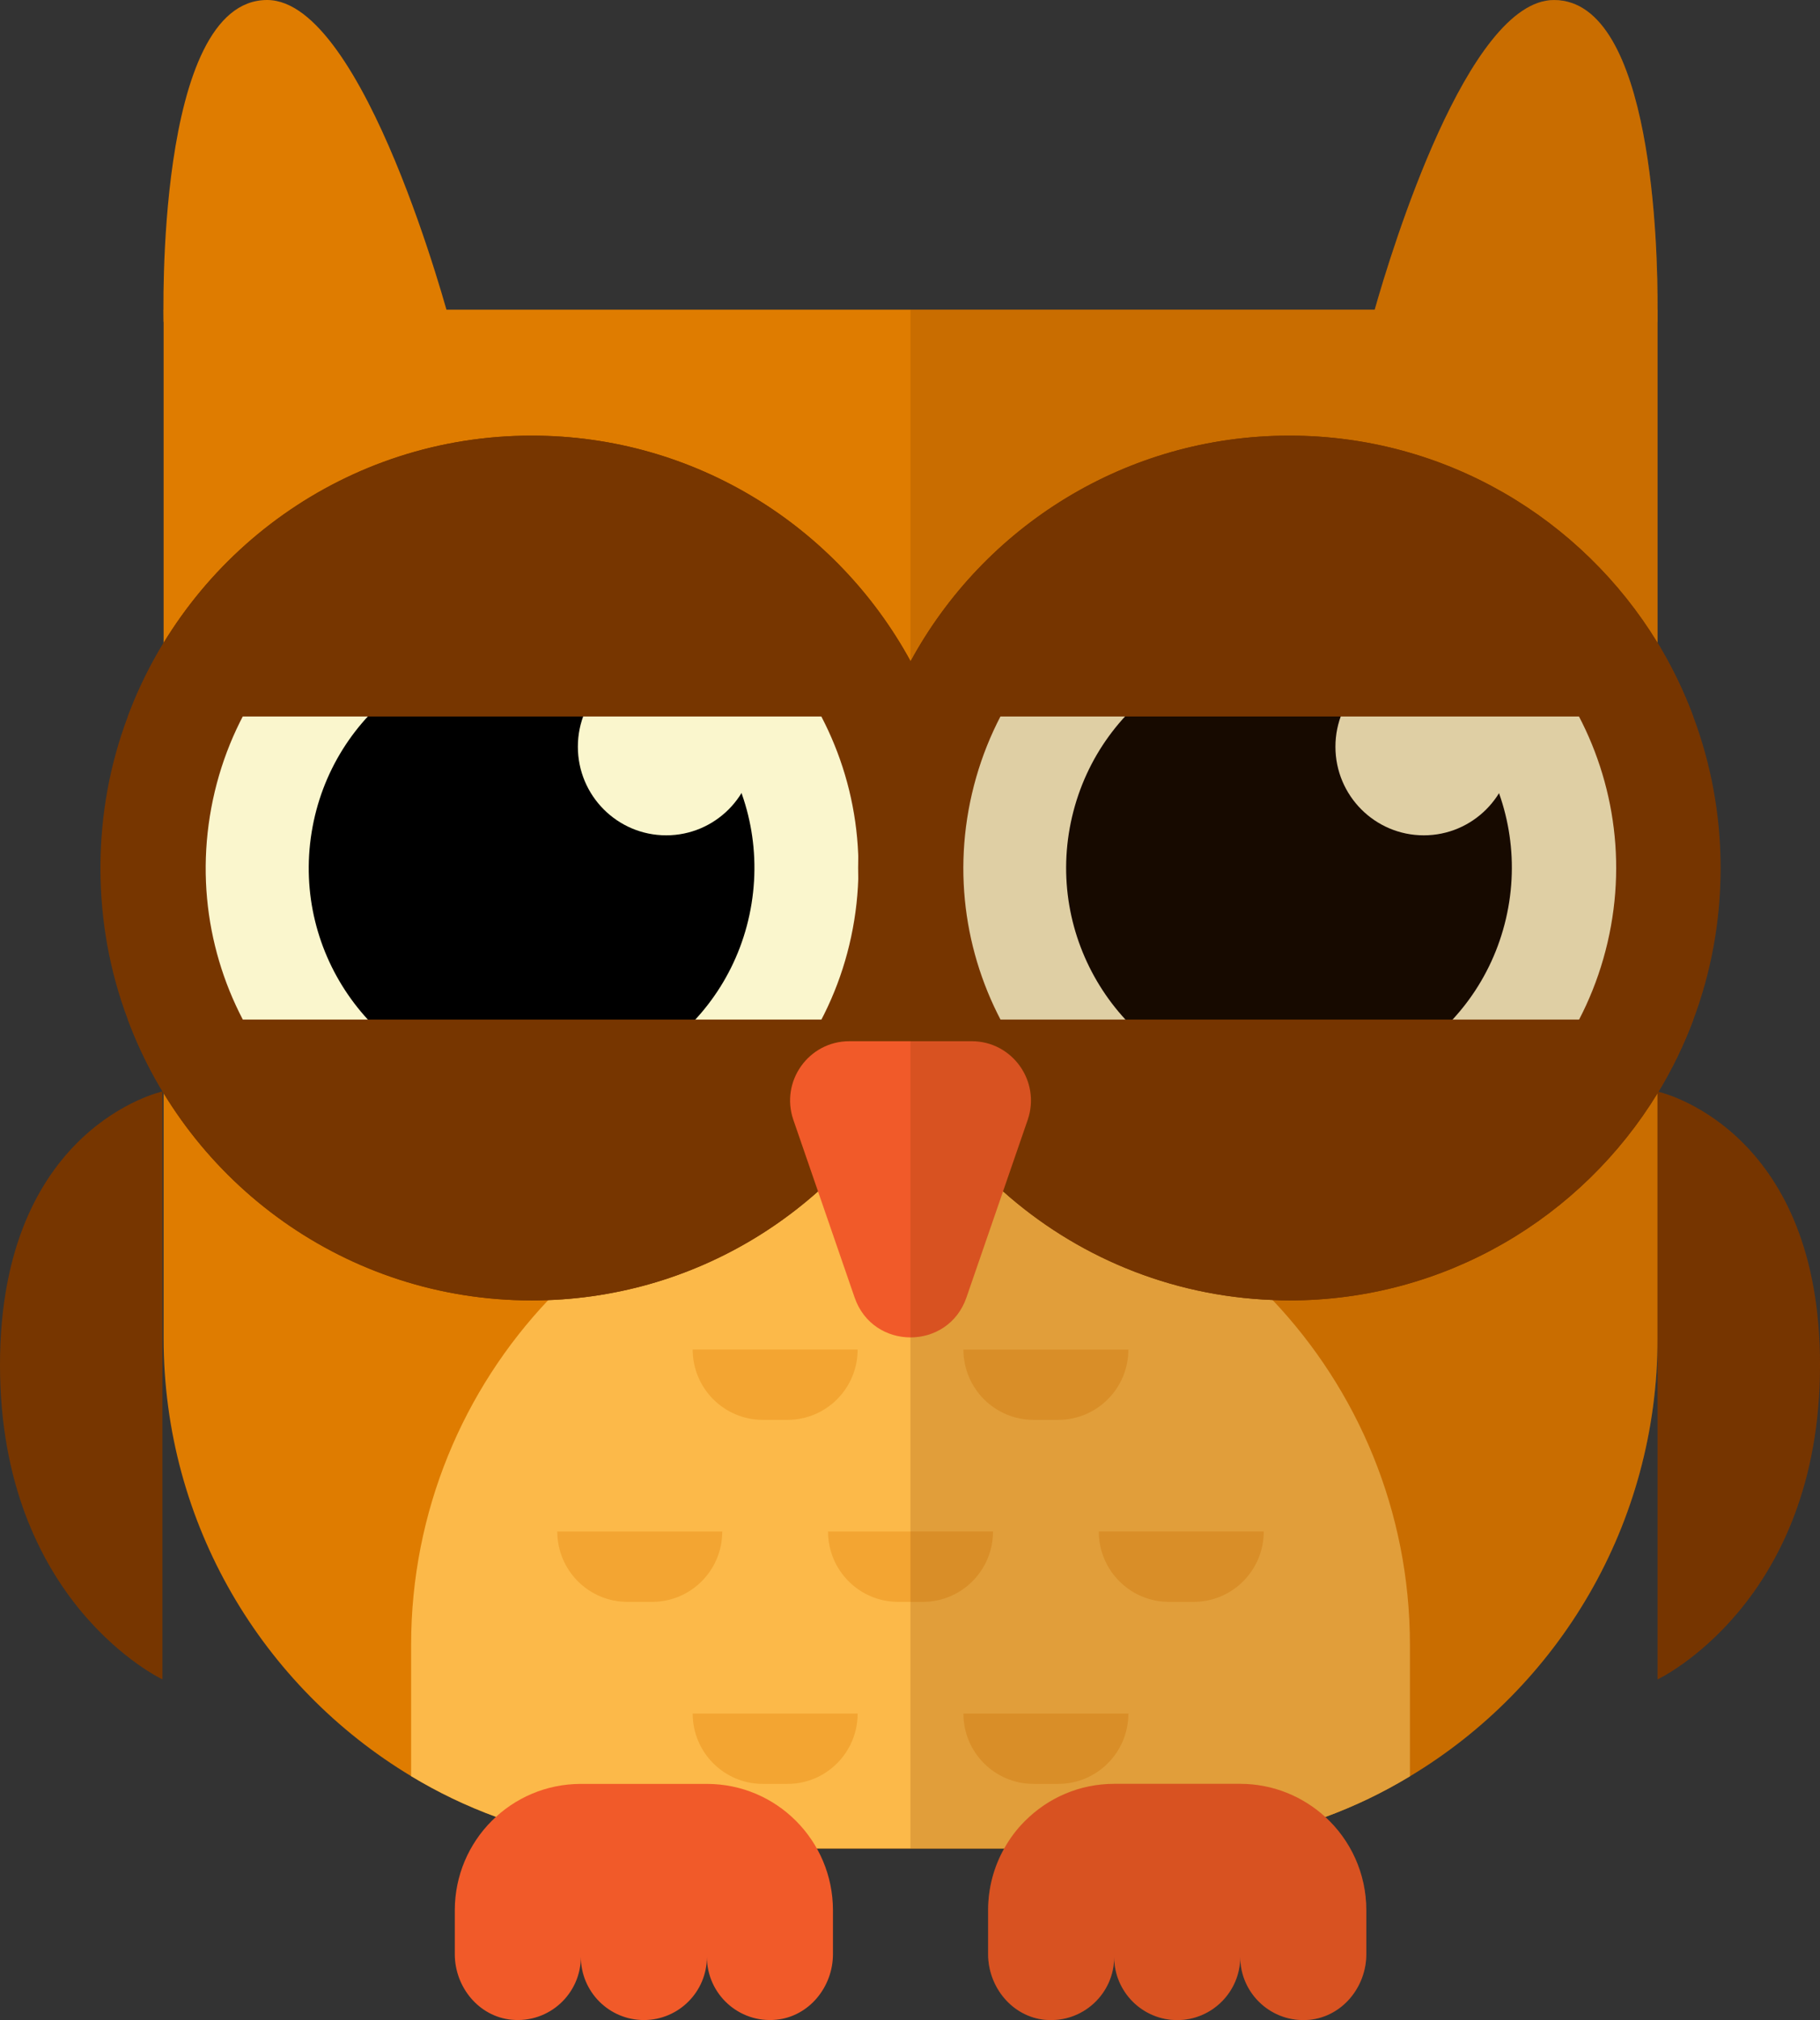 <svg width="228" height="253" viewBox="0 0 228 253" fill="none" xmlns="http://www.w3.org/2000/svg">
<rect x="0" y="0" width="228" height="253" fill="#333333" stroke="none"/>
<path d="M207.651 38.782V167.6C207.651 190.911 195.217 211.31 176.628 222.465C173.288 224.485 169.748 226.195 166.027 227.56C159.147 230.126 151.687 231.509 143.917 231.509H84.25C76.462 231.509 69.02 230.108 62.122 227.542C58.401 226.177 54.843 224.467 51.503 222.447C32.932 211.274 20.498 190.893 20.498 167.6V38.782H207.651Z" fill="#DF7C00"/>
<path d="M20.496 40.321C20.496 40.321 19.367 0 33.466 0C45.699 0 56.355 40.321 56.355 40.321H20.496Z" fill="#DF7C00"/>
<path d="M207.651 38.782C207.651 39.765 207.633 40.329 207.633 40.329H171.781C171.781 40.329 171.927 39.765 172.217 38.782C174.305 31.412 183.871 0.004 194.672 0.004C207.106 0.004 207.687 31.394 207.651 38.782Z" fill="#DF7C00"/>
<path d="M176.628 206.015V222.465C173.288 224.485 169.748 226.195 166.027 227.56C159.147 230.126 151.687 231.509 143.917 231.509H84.25C76.462 231.509 69.02 230.108 62.122 227.542C58.401 226.177 54.843 224.467 51.503 222.447V206.015C51.503 189.273 58.056 174.06 68.693 162.814C77.225 153.843 88.371 147.383 100.914 144.69C103.201 144.199 105.543 143.835 107.921 143.616C109.936 143.416 111.987 143.307 114.056 143.307C116.144 143.307 118.195 143.416 120.228 143.616C122.606 143.835 124.93 144.199 127.217 144.69C139.76 147.383 150.906 153.843 159.42 162.814C170.075 174.06 176.628 189.273 176.628 206.015Z" fill="#FCB949"/>
<g opacity="0.32">
<path d="M158.318 191.812C158.318 196.678 154.382 200.623 149.528 200.623H146.44C141.586 200.623 137.651 196.678 137.651 191.812H158.318Z" fill="#DF7C00"/>
<path d="M124.4 191.812C124.4 196.678 120.464 200.623 115.61 200.623H112.522C107.668 200.623 103.733 196.678 103.733 191.812H124.4Z" fill="#DF7C00"/>
<path d="M90.481 191.812C90.481 196.678 86.546 200.623 81.692 200.623H78.604C73.75 200.623 69.815 196.678 69.815 191.812H90.481Z" fill="#DF7C00"/>
<path d="M141.358 214.609C141.358 219.475 137.422 223.42 132.568 223.42H129.479C124.625 223.42 120.689 219.475 120.689 214.609H141.358Z" fill="#DF7C00"/>
<path d="M107.441 214.609C107.441 219.475 103.506 223.42 98.652 223.42H95.564C90.71 223.42 86.775 219.475 86.775 214.609H107.441Z" fill="#DF7C00"/>
<path d="M141.358 169.016C141.358 173.882 137.422 177.827 132.568 177.827H129.479C124.625 177.827 120.689 173.882 120.689 169.016H141.358Z" fill="#DF7C00"/>
<path d="M107.441 169.016C107.441 173.882 103.506 177.827 98.652 177.827H95.564C90.71 177.827 86.775 173.882 86.775 169.016H107.441Z" fill="#DF7C00"/>
</g>
<path d="M120.628 108.714C120.628 115.392 119.429 121.78 117.215 127.694C116.325 130.078 115.273 132.407 114.074 134.609C104.907 151.441 87.1 162.869 66.605 162.869C43.443 162.869 23.675 148.238 16.014 127.694C13.781 121.78 12.583 115.392 12.583 108.714C12.583 102.036 13.781 95.648 16.014 89.734C23.675 69.19 43.443 54.559 66.605 54.559C87.1 54.559 104.907 65.987 114.074 82.819C115.273 85.021 116.325 87.35 117.215 89.734C119.429 95.648 120.628 102.036 120.628 108.714Z" fill="#773600"/>
<path d="M107.019 115.236C110.611 92.89 95.452 71.856 73.161 68.254C50.869 64.653 29.887 79.85 26.294 102.196C22.702 124.542 37.861 145.577 60.152 149.178C82.444 152.779 103.427 137.583 107.019 115.236Z" fill="#FAF6CD"/>
<path d="M94.15 113.173C96.607 97.917 86.262 83.552 71.043 81.089C55.824 78.625 41.495 88.996 39.038 104.252C36.58 119.508 46.926 133.873 62.144 136.336C77.363 138.8 91.692 128.429 94.15 113.173Z" fill="black"/>
<path d="M83.458 104.618C89.571 104.618 94.526 99.65 94.526 93.523C94.526 87.395 89.571 82.428 83.458 82.428C77.346 82.428 72.391 87.395 72.391 93.523C72.391 99.65 77.346 104.618 83.458 104.618Z" fill="#FAF6CD"/>
<path d="M215.547 108.714C215.547 115.392 214.349 121.78 212.135 127.694C210.955 130.86 209.484 133.881 207.76 136.738C207.724 136.792 207.687 136.847 207.651 136.92C198.157 152.478 181.057 162.869 161.525 162.869C160.817 162.869 160.109 162.851 159.42 162.814C146.477 162.323 134.696 157.264 125.656 149.203C123.695 147.474 121.88 145.6 120.228 143.616C117.868 140.832 115.817 137.811 114.074 134.609L114.056 134.59C113.312 133.226 112.64 131.843 112.023 130.405C111.624 129.513 111.261 128.604 110.916 127.694C108.719 121.78 107.503 115.392 107.503 108.714C107.503 102.036 108.719 95.648 110.916 89.734C111.805 87.35 112.858 85.058 114.056 82.838L114.074 82.819C123.223 65.987 141.031 54.559 161.525 54.559C181.057 54.559 198.157 64.95 207.651 80.508C209.412 83.42 210.918 86.495 212.116 89.734C214.331 95.63 215.547 102.036 215.547 108.714Z" fill="#773600"/>
<path d="M201.385 118.044C206.523 96.003 192.865 73.96 170.879 68.808C148.892 63.657 126.903 77.348 121.764 99.389C116.625 121.43 130.283 143.473 152.27 148.625C174.256 153.776 196.246 140.085 201.385 118.044Z" fill="#FAF6CD"/>
<path d="M188.655 115.073C192.173 100.027 182.857 84.971 167.848 81.444C152.839 77.918 137.82 87.256 134.302 102.302C130.784 117.348 140.1 132.404 155.109 135.931C170.118 139.457 185.137 130.119 188.655 115.073Z" fill="black"/>
<path d="M178.364 104.618C184.476 104.618 189.431 99.65 189.431 93.523C189.431 87.395 184.476 82.428 178.364 82.428C172.251 82.428 167.296 87.395 167.296 93.523C167.296 99.65 172.251 104.618 178.364 104.618Z" fill="#FAF6CD"/>
<path d="M212.116 89.734H16.014C23.674 69.19 43.443 54.559 66.605 54.559C87.1 54.559 104.907 65.987 114.074 82.819C123.223 65.987 141.031 54.559 161.525 54.559C181.057 54.559 198.157 64.95 207.651 80.508C209.412 83.42 210.918 86.495 212.116 89.734Z" fill="#773600"/>
<path d="M212.135 127.694C210.955 130.86 209.484 133.881 207.76 136.738C207.724 136.792 207.687 136.847 207.651 136.92C198.157 152.478 181.057 162.869 161.525 162.869C160.817 162.869 160.109 162.851 159.42 162.814C146.477 162.323 134.696 157.264 125.656 149.203C123.695 147.474 121.88 145.6 120.228 143.616C117.868 140.832 115.817 137.811 114.074 134.609C104.907 151.441 87.1 162.869 66.605 162.869C43.443 162.869 23.674 148.238 16.014 127.694H212.135Z" fill="#773600"/>
<path d="M121.733 130.405H106.396C101.3 130.405 97.724 135.439 99.391 140.264L107.06 162.498C109.36 169.167 118.771 169.167 121.072 162.498L128.742 140.264C130.405 135.437 126.828 130.405 121.733 130.405Z" fill="#F15A29"/>
<path d="M20.351 136.698V210.331C20.351 210.331 0 200.77 0 170.941C0 141.112 20.351 136.698 20.351 136.698Z" fill="#773600"/>
<path d="M228 170.949C228 200.774 207.651 210.327 207.651 210.327V136.701C207.651 136.701 207.687 136.701 207.76 136.738C209.357 137.12 228 142.379 228 170.949Z" fill="#773600"/>
<path d="M88.555 223.42H72.765C64.042 223.42 56.974 230.508 56.974 239.25V244.738C56.974 248.873 59.989 252.565 64.093 252.956C68.802 253.406 72.765 249.706 72.765 245.079C72.765 249.45 76.299 252.995 80.661 252.995C85.023 252.995 88.557 249.452 88.557 245.079C88.557 249.706 92.52 253.408 97.229 252.956C101.335 252.563 104.348 248.873 104.348 244.738V239.25C104.346 230.508 97.278 223.42 88.555 223.42Z" fill="#F15A29"/>
<path d="M171.164 239.243V244.738C171.164 248.869 168.151 252.563 164.03 252.964C159.329 253.4 155.372 249.706 155.372 245.084C155.372 249.452 151.832 253 147.475 253C143.119 253 139.579 249.452 139.579 245.084C139.579 249.706 135.622 253.4 130.902 252.964C126.799 252.563 123.786 248.869 123.786 244.738V239.243C123.786 236.441 124.512 233.802 125.801 231.509C126.509 230.235 127.38 229.071 128.415 228.052C131.265 225.195 135.204 223.411 139.579 223.411H155.372C159.474 223.411 163.213 224.994 166.027 227.56C169.186 230.454 171.164 234.621 171.164 239.243Z" fill="#F15A29"/>
<path opacity="0.2" d="M228 170.949C228 200.774 207.651 210.327 207.651 210.327V167.6C207.651 190.911 195.216 211.31 176.628 222.465C173.288 224.485 169.748 226.195 166.027 227.56C169.186 230.454 171.164 234.621 171.164 239.243V244.738C171.164 248.869 168.151 252.563 164.03 252.964C159.329 253.4 155.372 249.706 155.372 245.084C155.372 249.452 151.832 253 147.475 253C143.119 253 139.579 249.452 139.579 245.084C139.579 249.706 135.622 253.4 130.902 252.964C126.799 252.563 123.786 248.869 123.786 244.738V239.243C123.786 236.44 124.512 233.802 125.801 231.509H114.056V38.782H172.217C174.305 31.412 183.871 0.004 194.672 0.004C207.106 0.004 207.687 31.394 207.651 38.782V80.508C212.661 88.733 215.547 98.378 215.547 108.714C215.547 118.959 212.716 128.549 207.76 136.738C209.357 137.12 228 142.379 228 170.949Z" fill="#773600"/>
</svg>
